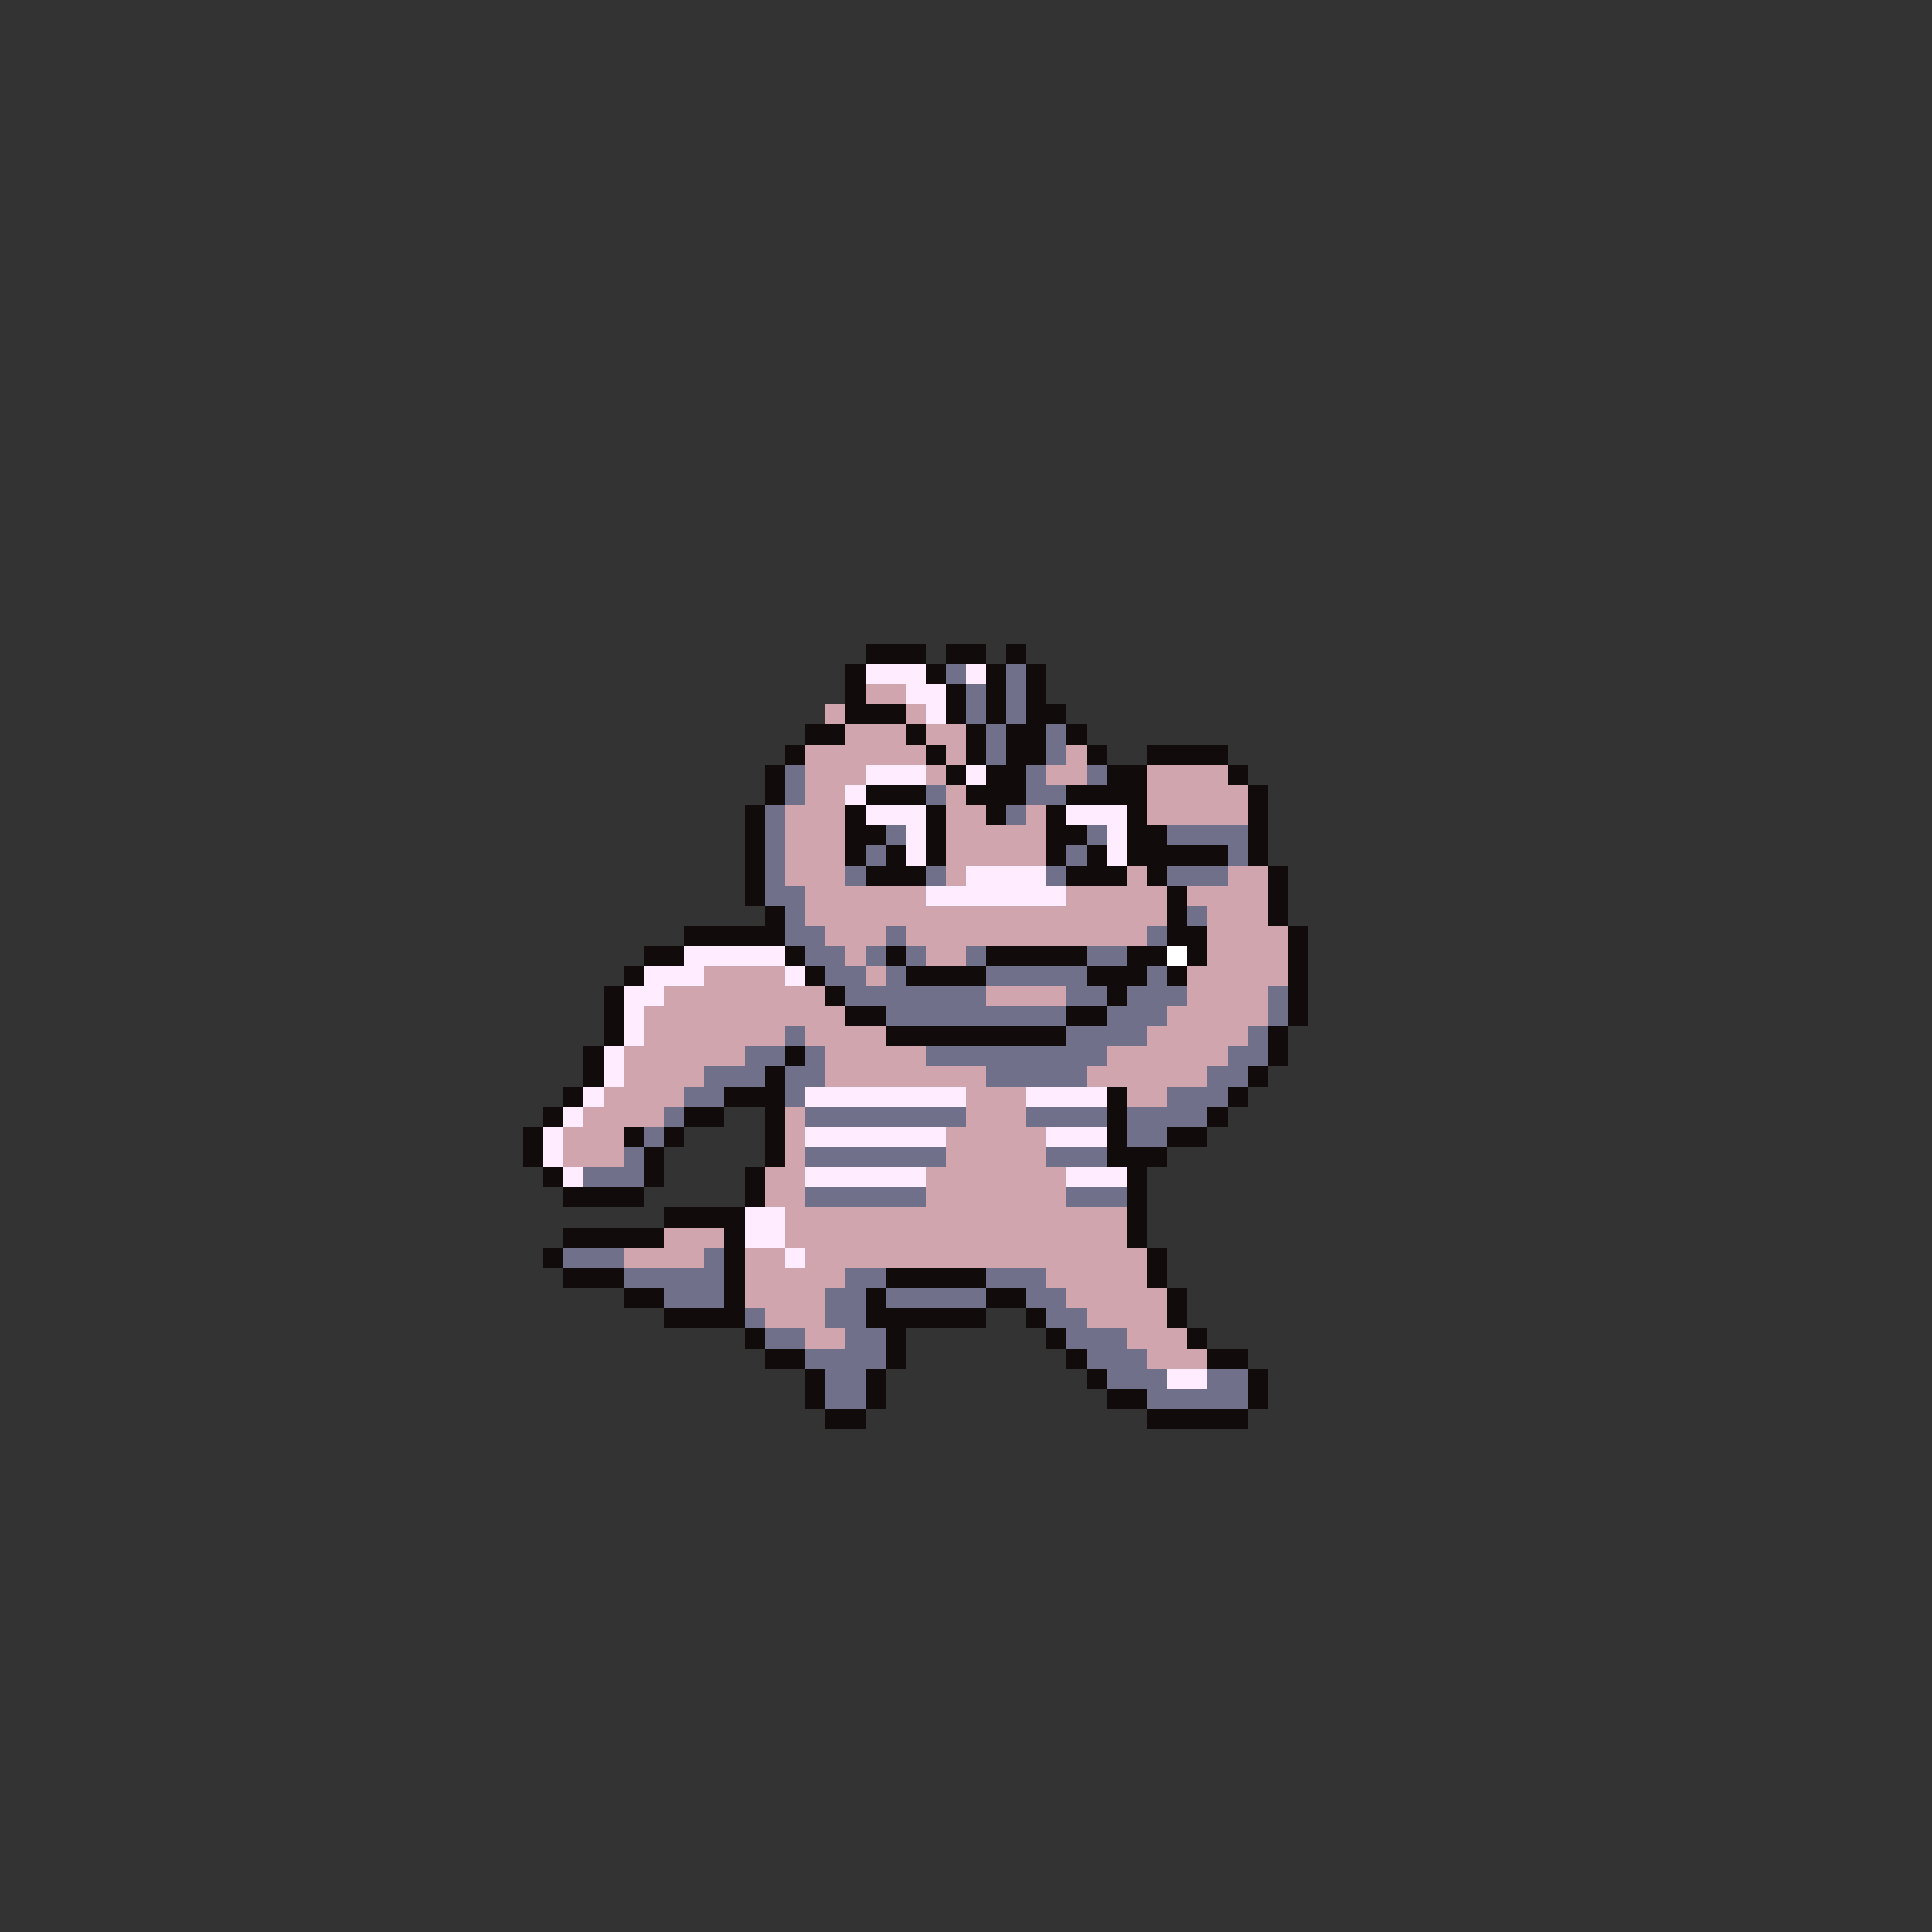 <svg xmlns="http://www.w3.org/2000/svg" viewBox="0 -0.5 96 96" shape-rendering="crispEdges">
<rect x="0" y="-0.5" width="96" height="96" fill="#333333" stroke="none"/>
<path stroke="#120b0b" d="M43 32h3M47 32h2M50 32h1M42 33h1M46 33h1M49 33h1M51 33h1M42 34h1M47 34h1M49 34h1M51 34h1M42 35h3M47 35h1M49 35h1M51 35h2M40 36h2M45 36h1M48 36h1M50 36h2M53 36h1M39 37h1M46 37h1M48 37h1M50 37h2M54 37h1M57 37h4M38 38h1M47 38h1M49 38h2M55 38h2M61 38h1M38 39h1M43 39h3M48 39h3M53 39h4M62 39h1M37 40h1M42 40h1M46 40h1M49 40h1M52 40h1M56 40h1M62 40h1M37 41h1M42 41h2M46 41h1M52 41h2M56 41h2M62 41h1M37 42h1M42 42h1M44 42h1M46 42h1M52 42h1M54 42h1M56 42h5M62 42h1M37 43h1M43 43h3M53 43h3M57 43h1M63 43h1M37 44h1M58 44h1M63 44h1M38 45h1M58 45h1M63 45h1M34 46h5M58 46h2M64 46h1M32 47h2M39 47h1M44 47h1M49 47h5M56 47h2M59 47h1M64 47h1M31 48h1M40 48h1M45 48h4M54 48h3M58 48h1M64 48h1M30 49h1M41 49h1M55 49h1M64 49h1M30 50h1M42 50h2M53 50h2M64 50h1M30 51h1M44 51h9M63 51h1M29 52h1M39 52h1M63 52h1M29 53h1M38 53h1M62 53h1M28 54h1M36 54h3M55 54h1M61 54h1M27 55h1M34 55h2M38 55h1M55 55h1M60 55h1M26 56h1M31 56h1M33 56h1M38 56h1M55 56h1M58 56h2M26 57h1M32 57h1M38 57h1M55 57h3M27 58h1M32 58h1M37 58h1M56 58h1M28 59h4M37 59h1M56 59h1M33 60h4M56 60h1M28 61h5M36 61h1M56 61h1M27 62h1M36 62h1M57 62h1M28 63h3M36 63h1M44 63h5M57 63h1M31 64h2M36 64h1M43 64h1M49 64h2M58 64h1M33 65h4M43 65h6M51 65h1M58 65h1M37 66h1M44 66h1M52 66h1M59 66h1M38 67h2M44 67h1M53 67h1M60 67h2M40 68h1M43 68h1M54 68h1M62 68h1M40 69h1M43 69h1M55 69h2M62 69h1M41 70h2M57 70h5" />
<path stroke="#ffedff" d="M43 33h3M48 33h1M45 34h2M46 35h1M43 38h3M48 38h1M42 39h1M43 40h3M53 40h3M45 41h1M55 41h1M45 42h1M55 42h1M48 43h4M46 44h7M34 47h5M32 48h3M39 48h1M31 49h2M31 50h1M31 51h1M30 52h1M30 53h1M29 54h1M40 54h8M51 54h4M28 55h1M27 56h1M40 56h7M52 56h3M27 57h1M28 58h1M40 58h6M53 58h3M37 60h2M37 61h2M39 62h1M58 68h2" />
<path stroke="#70708a" d="M47 33h1M50 33h1M48 34h1M50 34h1M48 35h1M50 35h1M49 36h1M52 36h1M49 37h1M52 37h1M39 38h1M51 38h1M54 38h1M39 39h1M46 39h1M51 39h2M38 40h1M50 40h1M38 41h1M44 41h1M54 41h1M58 41h4M38 42h1M43 42h1M53 42h1M61 42h1M38 43h1M42 43h1M46 43h1M52 43h1M58 43h3M38 44h2M39 45h1M59 45h1M39 46h2M44 46h1M57 46h1M40 47h2M43 47h1M45 47h1M48 47h1M54 47h2M41 48h2M44 48h1M49 48h5M57 48h1M42 49h7M53 49h2M56 49h3M63 49h1M44 50h9M55 50h3M63 50h1M39 51h1M53 51h4M62 51h1M37 52h2M40 52h1M46 52h9M61 52h2M35 53h3M39 53h2M49 53h5M60 53h2M34 54h2M39 54h1M58 54h3M33 55h1M40 55h8M51 55h4M56 55h4M32 56h1M56 56h2M31 57h1M40 57h7M52 57h3M29 58h3M40 59h6M53 59h3M28 62h3M35 62h1M31 63h5M42 63h2M49 63h3M33 64h3M41 64h2M44 64h5M51 64h2M37 65h1M41 65h2M52 65h2M38 66h2M42 66h2M53 66h3M40 67h4M54 67h3M41 68h2M55 68h3M60 68h2M41 69h2M57 69h5" />
<path stroke="#d1a5ad" d="M43 34h2M41 35h1M45 35h1M42 36h3M46 36h2M40 37h6M47 37h1M53 37h1M40 38h3M46 38h1M52 38h2M57 38h4M40 39h2M47 39h1M57 39h5M39 40h3M47 40h2M51 40h1M57 40h5M39 41h3M47 41h5M39 42h3M47 42h5M39 43h3M47 43h1M56 43h1M61 43h2M40 44h6M53 44h5M59 44h4M40 45h18M60 45h3M41 46h3M45 46h12M60 46h4M42 47h1M46 47h2M60 47h4M35 48h4M43 48h1M59 48h5M33 49h8M49 49h4M59 49h4M32 50h10M58 50h5M32 51h7M40 51h4M57 51h5M31 52h6M41 52h5M55 52h6M31 53h4M41 53h8M54 53h6M30 54h4M48 54h3M56 54h2M29 55h4M39 55h1M48 55h3M28 56h3M39 56h1M47 56h5M28 57h3M39 57h1M47 57h5M38 58h2M46 58h7M38 59h2M46 59h7M39 60h17M33 61h3M39 61h17M31 62h4M37 62h2M40 62h17M37 63h5M52 63h5M37 64h4M53 64h5M38 65h3M54 65h4M40 66h2M56 66h3M57 67h3" />
<path stroke="#ffffff" d="M58 47h1" />
</svg>